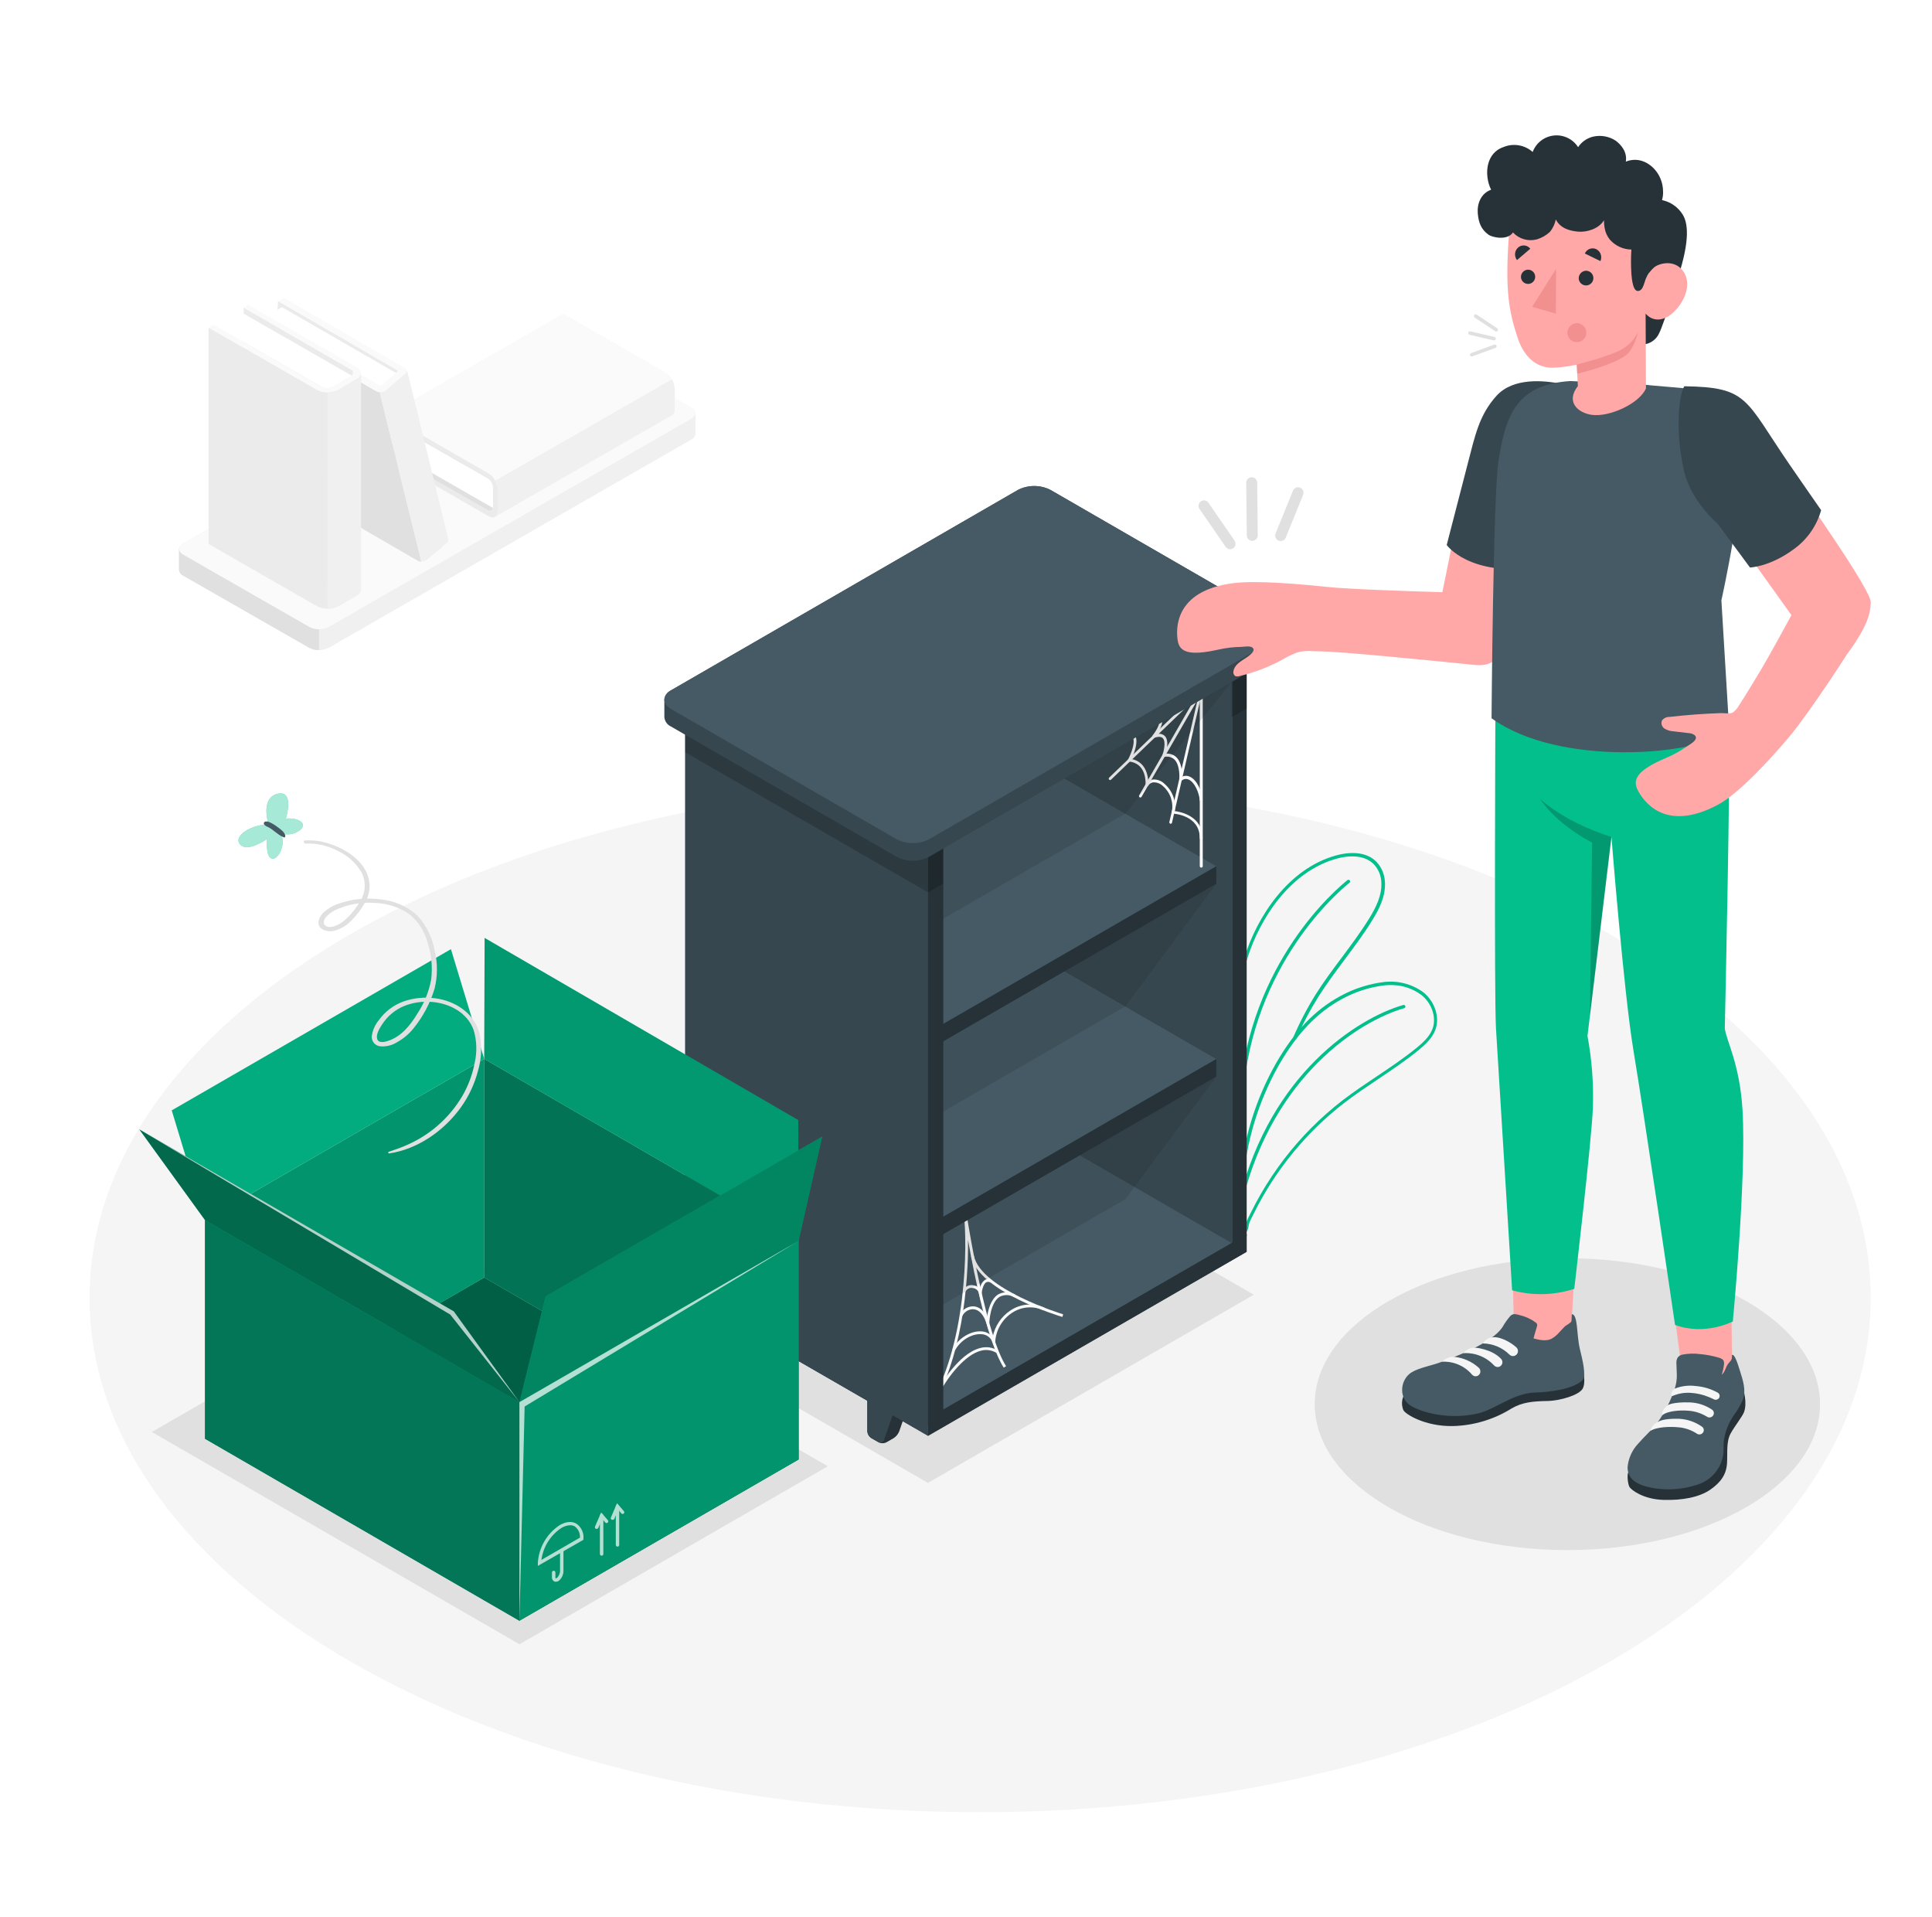 <svg width="245" height="243" viewBox="0 0 245 243" fill="none" xmlns="http://www.w3.org/2000/svg">
<g filter="url(#filter0_d_42_3497)">
<rect x="2.5" width="240" height="240" rx="12" fill="white"/>
<path d="M124.295 229.253C186.669 229.253 237.234 200.058 237.234 164.045C237.234 128.032 186.669 98.837 124.295 98.837C61.92 98.837 11.355 128.032 11.355 164.045C11.355 200.058 61.92 229.253 124.295 229.253Z" fill="#F5F5F5"/>
<path d="M198.761 196.023C216.456 196.023 230.801 187.74 230.801 177.524C230.801 167.307 216.456 159.024 198.761 159.024C181.066 159.024 166.721 167.307 166.721 177.524C166.721 187.74 181.066 196.023 198.761 196.023Z" fill="#E0E0E0"/>
<path d="M117.675 187.503L81.531 166.628L122.845 142.776L158.994 163.647L117.675 187.503Z" fill="#E0E0E0"/>
<path d="M19.256 181.047L65.874 207.961L104.974 185.391L58.357 158.478L19.256 181.047Z" fill="#E0E0E0"/>
<path d="M88.19 54.543V51.893C88.171 51.74 88.112 51.595 88.019 51.471C87.927 51.348 87.804 51.25 87.662 51.188L71.664 42.01C71.283 41.819 70.862 41.719 70.435 41.719C70.008 41.719 69.588 41.819 69.206 42.01L23.227 68.41C23.086 68.472 22.963 68.57 22.871 68.694C22.778 68.817 22.719 68.963 22.699 69.116V71.765C22.719 71.919 22.777 72.064 22.87 72.188C22.963 72.312 23.086 72.409 23.227 72.471L39.221 81.634C39.602 81.826 40.023 81.926 40.45 81.926C40.876 81.926 41.297 81.826 41.678 81.634L87.658 55.234C87.799 55.172 87.922 55.075 88.015 54.951C88.107 54.827 88.166 54.682 88.186 54.529L88.19 54.543Z" fill="#F0F0F0"/>
<path d="M23.226 69.807L39.22 78.985C39.6 79.178 40.022 79.28 40.449 79.28C40.876 79.28 41.297 79.178 41.678 78.985L87.657 52.585C88.334 52.196 88.334 51.567 87.657 51.173L71.663 42.01C71.282 41.819 70.861 41.719 70.434 41.719C70.008 41.719 69.587 41.819 69.206 42.01L23.226 68.41C22.55 68.789 22.55 69.418 23.226 69.807Z" fill="#FAFAFA"/>
<path d="M40.45 79.282V81.927C40.022 81.933 39.6 81.832 39.221 81.634L23.227 72.481C23.086 72.419 22.963 72.321 22.87 72.197C22.777 72.074 22.719 71.928 22.699 71.775V69.121C22.709 69.013 22.743 68.91 22.8 68.818C22.613 69.159 22.752 69.552 23.227 69.826L39.221 78.989C39.599 79.191 40.022 79.291 40.45 79.282Z" fill="#E0E0E0"/>
<path d="M49.041 56.895L62.591 64.618L84.974 51.773L71.428 44.045L49.041 56.895Z" fill="#E0E0E0"/>
<path d="M62.746 64.032L49.675 56.529C50.015 55.421 49.99 54.233 49.603 53.141L62.592 60.561C62.592 60.561 62.842 61.382 62.746 64.032Z" fill="white"/>
<path d="M61.925 59.519C62.289 59.755 62.593 60.073 62.812 60.449C63.03 60.824 63.157 61.246 63.182 61.679V64.204C63.182 65.001 62.616 65.323 61.925 64.929L49.06 57.518V56.894L61.771 64.142C62.188 64.382 62.525 64.185 62.525 63.71V61.367C62.51 61.107 62.434 60.854 62.303 60.629C62.172 60.404 61.99 60.212 61.771 60.071L49.06 52.799V52.089L61.925 59.519Z" fill="#EBEBEB"/>
<path d="M49.06 52.113L71.429 39.264L84.307 46.656C84.673 46.892 84.977 47.211 85.196 47.587C85.414 47.963 85.541 48.386 85.564 48.821V51.36C85.582 51.515 85.556 51.672 85.491 51.814C85.426 51.956 85.324 52.078 85.195 52.166L62.812 65.016C62.939 64.925 63.039 64.803 63.103 64.662C63.167 64.52 63.193 64.364 63.177 64.209V61.68C63.154 61.246 63.028 60.824 62.809 60.448C62.59 60.072 62.286 59.754 61.92 59.52L49.06 52.113Z" fill="#FAFAFA"/>
<path d="M62.812 60.437C63.041 60.807 63.168 61.231 63.182 61.665V64.195C63.198 64.35 63.172 64.506 63.108 64.647C63.044 64.789 62.944 64.911 62.817 65.001L85.2 52.152C85.328 52.063 85.431 51.942 85.496 51.8C85.561 51.658 85.586 51.501 85.569 51.345V48.821C85.555 48.386 85.428 47.962 85.2 47.592L62.812 60.437Z" fill="#F0F0F0"/>
<path d="M35.264 37.671L35.135 39.38L50.264 47.496L50.605 46.498L35.264 37.671Z" fill="#EBEBEB"/>
<path d="M50.404 46.896L35.75 38.438L33.201 39.907L48.144 48.648L50.404 46.896Z" fill="white"/>
<path d="M45.393 47.741L43.953 64.724C43.96 64.915 44.013 65.103 44.108 65.27C44.202 65.437 44.335 65.579 44.495 65.684L52.996 70.604C53.132 70.679 53.283 70.721 53.438 70.728L48.158 49.22C48.004 49.211 47.853 49.17 47.716 49.1L47.107 48.744L45.393 47.741Z" fill="#E0E0E0"/>
<path d="M48.791 49.08L50.308 47.779L51.417 46.819C51.532 46.636 51.667 46.502 51.595 46.339L56.807 67.689C56.88 67.838 56.899 68.169 56.692 68.294L54.067 70.54C53.868 70.646 53.642 70.689 53.419 70.665L48.139 49.157C48.359 49.194 48.586 49.168 48.791 49.08Z" fill="#F0F0F0"/>
<path d="M51.422 46.2C51.72 46.373 51.648 46.565 51.422 46.824L48.792 49.075C48.625 49.163 48.438 49.209 48.25 49.209C48.061 49.209 47.875 49.163 47.707 49.075L45.394 47.741C45.091 47.568 45.038 47.319 45.274 47.184C45.428 47.121 45.595 47.095 45.761 47.106C45.928 47.118 46.089 47.168 46.234 47.251L48.058 48.307C48.113 48.336 48.175 48.35 48.238 48.35C48.3 48.35 48.362 48.336 48.418 48.307L50.338 46.637C50.438 46.579 50.438 46.488 50.338 46.431L35.266 37.67L35.986 37.253L51.422 46.2Z" fill="#FAFAFA"/>
<path d="M30.896 38.491L45.311 46.814V74.242L30.896 65.914V38.491Z" fill="#EBEBEB"/>
<path d="M44.846 47.27L30.897 39.264C30.044 40.168 28.927 40.78 27.705 41.011L41.539 48.984C41.539 48.984 42.431 48.773 44.846 47.27Z" fill="white"/>
<path d="M40.199 48.96C40.615 49.168 41.074 49.277 41.538 49.277C42.003 49.277 42.462 49.168 42.878 48.96L45.22 47.587C45.959 47.16 45.959 46.474 45.22 46.047L31.478 38.155L30.897 38.491L44.419 46.301C44.518 46.33 44.606 46.391 44.668 46.474C44.73 46.557 44.764 46.658 44.764 46.762C44.764 46.865 44.73 46.967 44.668 47.05C44.606 47.133 44.518 47.193 44.419 47.222L42.234 48.48C41.985 48.605 41.71 48.671 41.431 48.671C41.151 48.671 40.876 48.605 40.627 48.48L27.11 40.666L26.447 41.045L40.199 48.96Z" fill="#FAFAFA"/>
<path d="M26.451 41.045V68.467L40.198 76.359C40.614 76.567 41.073 76.675 41.538 76.675C42.002 76.675 42.461 76.567 42.877 76.359L45.229 75.01C45.382 74.942 45.514 74.835 45.611 74.699C45.708 74.563 45.767 74.403 45.781 74.237V46.815C45.766 46.981 45.706 47.141 45.607 47.277C45.508 47.412 45.374 47.518 45.219 47.583L42.877 48.96C42.461 49.168 42.002 49.277 41.538 49.277C41.073 49.277 40.614 49.168 40.198 48.96L26.451 41.045Z" fill="#EBEBEB"/>
<path d="M41.539 49.253C42.005 49.262 42.466 49.153 42.878 48.936L45.221 47.583C45.373 47.516 45.505 47.41 45.602 47.275C45.7 47.139 45.758 46.98 45.773 46.815V74.237C45.758 74.403 45.7 74.563 45.602 74.699C45.505 74.835 45.373 74.942 45.221 75.01L42.868 76.359C42.456 76.575 41.995 76.684 41.529 76.675L41.539 49.253Z" fill="#F0F0F0"/>
<path d="M157.334 148.8C157.262 147.586 157.099 146.131 156.902 144.442C156.167 138.029 155.164 129.245 157.823 120.83C159.441 115.709 163.339 109.637 169.425 107.952C170.779 107.578 174.052 107.026 175.31 109.93C175.487 110.349 175.592 110.795 175.622 111.25C175.751 113.093 174.921 114.72 173.999 116.203C172.939 117.926 171.71 119.563 170.519 121.157C169.396 122.664 168.23 124.219 167.212 125.832C166.113 127.584 165.15 129.419 164.332 131.318L163.943 131.15C164.76 129.231 165.723 127.378 166.823 125.606C167.846 123.979 169.017 122.414 170.15 120.902C171.331 119.318 172.55 117.686 173.606 115.982C174.489 114.542 175.286 113.002 175.166 111.278C175.14 110.872 175.046 110.473 174.887 110.098C173.764 107.501 170.75 108.019 169.507 108.36C163.583 110.002 159.777 115.944 158.193 120.955C155.563 129.288 156.561 138.019 157.291 144.394C157.483 146.088 157.651 147.552 157.723 148.776L157.334 148.8Z" fill="#03BF8C"/>
<path d="M157.766 155.779C157.734 155.784 157.702 155.784 157.67 155.779C157.578 155.761 157.491 155.722 157.417 155.664C157.343 155.607 157.283 155.533 157.243 155.448C157.159 155.21 157.159 154.951 157.243 154.714C157.31 154.254 157.31 153.786 157.243 153.326C157.243 153.067 157.199 152.794 157.199 152.549V149.568C157.583 144.213 159.152 139.011 161.793 134.338C164.135 130.262 166.727 127.55 169.953 125.794C171.692 124.838 173.599 124.227 175.569 123.994C177.308 123.801 179.057 124.263 180.475 125.29C181.939 126.446 182.596 128.429 182.044 129.998C181.655 131.098 180.767 131.918 179.86 132.662C178.243 133.982 176.476 135.163 174.772 136.306C173.356 137.266 171.892 138.226 170.524 139.282C166.339 142.512 162.828 146.532 160.19 151.114C159.758 151.858 159.35 152.626 158.975 153.394L158.822 153.696C158.672 153.97 158.541 154.254 158.428 154.546C158.404 154.608 158.38 154.738 158.347 154.886C158.322 155.16 158.235 155.424 158.092 155.659C158.002 155.739 157.886 155.781 157.766 155.779ZM176.26 124.392C176.044 124.392 175.828 124.392 175.607 124.421C173.695 124.644 171.845 125.237 170.159 126.168C167.011 127.882 164.471 130.546 162.167 134.549C159.562 139.164 158.012 144.301 157.631 149.587V152.539C157.631 152.77 157.631 153.019 157.675 153.283C157.752 153.786 157.752 154.297 157.675 154.8C157.623 154.956 157.623 155.124 157.675 155.28C157.687 155.304 157.704 155.325 157.726 155.342C157.748 155.359 157.773 155.37 157.799 155.376C157.885 155.199 157.943 155.009 157.972 154.814C157.995 154.681 158.027 154.55 158.068 154.421C158.185 154.113 158.323 153.813 158.481 153.523L158.63 153.226C159.014 152.448 159.427 151.675 159.859 150.922C160.756 149.368 161.751 147.874 162.839 146.448C164.99 143.638 167.499 141.122 170.303 138.965C171.686 137.909 173.155 136.925 174.575 135.974C176.275 134.837 178.027 133.661 179.635 132.355C180.489 131.659 181.329 130.877 181.684 129.878C182.164 128.472 181.574 126.691 180.244 125.64C179.096 124.784 177.691 124.344 176.26 124.392Z" fill="#03BF8C"/>
<path d="M157.407 151.68H157.354C157.327 151.674 157.301 151.662 157.279 151.646C157.256 151.63 157.237 151.609 157.223 151.585C157.209 151.562 157.199 151.535 157.195 151.508C157.192 151.48 157.193 151.452 157.2 151.426C161.16 135.634 172.109 128.587 177.956 126.912C178.009 126.897 178.066 126.904 178.115 126.931C178.163 126.958 178.199 127.003 178.215 127.056C178.23 127.11 178.223 127.168 178.196 127.217C178.169 127.266 178.124 127.303 178.071 127.32C172.311 128.966 161.525 135.922 157.613 151.526C157.6 151.571 157.572 151.61 157.535 151.637C157.498 151.665 157.453 151.68 157.407 151.68Z" fill="#03BF8C"/>
<path d="M157.381 138.72C157.324 138.715 157.272 138.688 157.235 138.645C157.199 138.602 157.18 138.546 157.184 138.49C158.447 121.435 169.602 112.09 170.869 111.087C170.89 111.068 170.915 111.055 170.942 111.047C170.969 111.039 170.997 111.036 171.025 111.039C171.053 111.043 171.08 111.051 171.104 111.065C171.128 111.079 171.15 111.098 171.167 111.12C171.184 111.142 171.197 111.167 171.205 111.194C171.212 111.22 171.215 111.248 171.212 111.276C171.208 111.304 171.2 111.33 171.186 111.355C171.173 111.379 171.155 111.4 171.133 111.418C169.88 112.411 158.855 121.647 157.611 138.523C157.605 138.579 157.578 138.631 157.535 138.667C157.492 138.704 157.437 138.723 157.381 138.72Z" fill="#03BF8C"/>
<path d="M156.053 79.243L129.36 63.84C129.154 63.691 128.912 63.6 128.659 63.576C128.406 63.552 128.151 63.594 127.92 63.7L126 64.809C125.789 64.956 125.621 65.157 125.514 65.391C125.407 65.625 125.364 65.883 125.39 66.139V139.2C125.43 139.911 125.636 140.604 125.993 141.221C126.35 141.838 126.847 142.363 127.445 142.752L154.133 158.136C154.339 158.285 154.581 158.376 154.833 158.402C155.086 158.427 155.341 158.385 155.573 158.28L157.493 157.166C157.701 157.018 157.867 156.818 157.972 156.585C158.078 156.352 158.119 156.095 158.093 155.841V82.795C158.056 82.084 157.852 81.392 157.497 80.775C157.143 80.158 156.648 79.633 156.053 79.243Z" fill="#263238"/>
<path d="M131.141 140.452L129.221 141.561V147.638C129.23 147.816 129.282 147.989 129.371 148.143C129.46 148.298 129.585 148.429 129.734 148.526L130.632 149.044C130.791 149.125 130.967 149.167 131.146 149.167C131.324 149.167 131.5 149.125 131.659 149.044L132.557 148.526C132.876 148.32 133.122 148.019 133.262 147.667L134.995 142.675L131.141 140.452Z" fill="#263238"/>
<path d="M129.221 147.638C129.23 147.816 129.282 147.989 129.371 148.144C129.46 148.298 129.585 148.429 129.734 148.526L130.632 149.045C130.694 149.082 130.764 149.105 130.836 149.112C130.908 149.119 130.981 149.109 131.049 149.084C131.117 149.058 131.178 149.018 131.228 148.965C131.278 148.913 131.315 148.85 131.338 148.781L133.061 143.784L129.221 141.562V147.638Z" fill="#37474F"/>
<path d="M150.399 151.536L148.479 152.65V158.722C148.487 158.9 148.538 159.074 148.626 159.229C148.715 159.384 148.838 159.516 148.987 159.615L149.89 160.133C150.048 160.213 150.223 160.255 150.401 160.255C150.579 160.255 150.754 160.213 150.912 160.133L151.815 159.615C152.133 159.409 152.38 159.108 152.52 158.755L154.248 153.759L150.399 151.536Z" fill="#263238"/>
<path d="M148.479 158.721C148.487 158.9 148.538 159.073 148.626 159.229C148.715 159.384 148.838 159.516 148.987 159.614L149.89 160.133C149.952 160.17 150.021 160.193 150.094 160.2C150.166 160.207 150.239 160.197 150.306 160.172C150.374 160.146 150.436 160.106 150.486 160.053C150.536 160.001 150.573 159.938 150.595 159.869L152.328 154.872L148.488 152.649L148.479 158.721Z" fill="#37474F"/>
<path d="M127.568 65.006L154.256 80.366C154.854 80.756 155.351 81.281 155.708 81.899C156.065 82.517 156.271 83.21 156.31 83.923V156.983C156.361 157.24 156.33 157.506 156.222 157.744C156.114 157.982 155.934 158.181 155.708 158.312C155.481 158.442 155.219 158.499 154.959 158.473C154.699 158.448 154.453 158.341 154.256 158.169L127.568 142.78C126.971 142.391 126.475 141.866 126.118 141.249C125.762 140.632 125.557 139.94 125.518 139.228V66.187C125.467 65.93 125.497 65.665 125.605 65.427C125.713 65.189 125.893 64.99 126.119 64.86C126.346 64.73 126.607 64.674 126.867 64.7C127.127 64.726 127.372 64.833 127.568 65.006Z" fill="#37474F"/>
<path d="M88.814 164.87L117.682 181.536L158.098 158.203L156.173 157.089L127.306 140.424L88.814 162.648V164.87Z" fill="#455A64"/>
<path d="M117.682 181.536V179.314L158.098 155.981V158.203L117.682 181.536Z" fill="#263238"/>
<path d="M117.863 178.3L117.57 178.103C122.692 170.351 122.658 156.959 122.241 153.599C122.207 153.374 122.183 153.234 122.178 153.182L122.529 153.124C122.529 153.23 122.567 153.354 122.586 153.503C122.961 155.879 125.078 168.786 127.583 172.703L127.286 172.895C125.303 169.818 123.609 161.514 122.759 156.724C122.812 162.162 122.02 172.046 117.863 178.3Z" fill="#FAFAFA"/>
<path d="M134.721 166.464C134.284 166.335 124.079 163.243 123.139 158.741L123.489 158.669C124.382 162.965 134.716 166.095 134.822 166.128L134.721 166.464Z" fill="#FAFAFA"/>
<path d="M124.42 164.639L124.161 163.54C124.126 163.338 124.023 163.154 123.87 163.018C123.716 162.882 123.521 162.802 123.316 162.791C123.147 162.767 122.975 162.794 122.822 162.871C122.669 162.947 122.544 163.068 122.462 163.218L122.131 163.079C122.242 162.86 122.418 162.68 122.636 162.565C122.853 162.45 123.101 162.405 123.345 162.436C123.522 162.447 123.694 162.496 123.85 162.578C124.007 162.661 124.144 162.776 124.252 162.916C124.31 162.461 124.542 162.046 124.9 161.759C125.036 161.688 125.188 161.654 125.341 161.659C125.494 161.664 125.643 161.708 125.774 161.788L125.616 162.105C125.536 162.053 125.444 162.023 125.349 162.017C125.254 162.011 125.159 162.03 125.073 162.071C124.665 162.302 124.507 163.19 124.483 163.511L124.42 164.639Z" fill="#FAFAFA"/>
<path d="M125.424 168.302L125.107 167.304C124.747 166.176 124.147 165.528 123.437 165.484C123.14 165.479 122.848 165.56 122.596 165.717C122.345 165.875 122.145 166.103 122.021 166.372L121.699 166.219C121.851 165.882 122.1 165.597 122.413 165.402C122.727 165.206 123.091 165.108 123.461 165.12C123.888 165.144 124.622 165.374 125.17 166.488C125.29 165.609 125.65 164.198 126.576 163.608C126.909 163.425 127.282 163.332 127.662 163.336C128.041 163.34 128.412 163.442 128.741 163.632L128.592 163.953C128.317 163.791 128.005 163.701 127.686 163.694C127.366 163.686 127.05 163.761 126.768 163.91C125.534 164.678 125.453 167.217 125.453 167.246L125.424 168.302Z" fill="#FAFAFA"/>
<path d="M121.088 170.74L120.771 170.577C121.482 169.209 123.042 168.225 124.395 168.292C124.683 168.295 124.965 168.363 125.223 168.49C125.48 168.617 125.706 168.801 125.883 169.026C126.014 168.336 126.283 167.679 126.674 167.095C127.065 166.511 127.57 166.012 128.159 165.628C128.791 165.208 129.52 164.958 130.277 164.902C131.033 164.846 131.792 164.985 132.479 165.306L132.339 165.628C131.707 165.335 131.009 165.209 130.314 165.261C129.618 165.313 128.947 165.542 128.365 165.926C127.743 166.329 127.223 166.873 126.848 167.513C126.473 168.153 126.253 168.872 126.205 169.612V170.519L125.869 169.674C125.758 169.374 125.558 169.115 125.295 168.931C125.033 168.748 124.721 168.649 124.4 168.647C123.157 168.585 121.741 169.487 121.088 170.74Z" fill="#FAFAFA"/>
<path d="M119.14 176.04L118.828 175.867C119.26 175.08 121.559 171.124 124.281 170.409C124.665 170.299 125.068 170.272 125.464 170.329C125.859 170.386 126.238 170.526 126.575 170.74L126.393 171.043C126.096 170.855 125.762 170.732 125.414 170.681C125.066 170.631 124.711 170.654 124.372 170.75C122.375 171.278 120.311 173.928 119.14 176.04Z" fill="#FAFAFA"/>
<path d="M154.248 133.756V135.979L117.682 157.089L88.814 140.424V138.201L125.381 117.091L154.248 133.756Z" fill="#263238"/>
<path d="M154.248 133.756L117.682 154.867L88.814 138.201L125.381 117.091L154.248 133.756Z" fill="#455A64"/>
<path d="M154.248 109.315V111.533L117.682 132.648L88.814 115.977V113.76L125.381 92.644L154.248 109.315Z" fill="#263238"/>
<path d="M154.248 109.315L117.682 130.425L88.814 113.76L125.381 92.644L154.248 109.315Z" fill="#455A64"/>
<path d="M117.557 101.438L90.869 86.054C90.663 85.906 90.421 85.814 90.169 85.788C89.916 85.763 89.661 85.805 89.429 85.91C89.084 86.107 87.855 86.822 87.509 87.019C87.299 87.167 87.132 87.368 87.026 87.602C86.919 87.835 86.877 88.093 86.904 88.349V161.39C86.944 162.102 87.15 162.795 87.507 163.412C87.864 164.029 88.361 164.553 88.959 164.942L115.647 180.331C115.853 180.48 116.095 180.572 116.347 180.597C116.6 180.623 116.855 180.58 117.087 180.475C117.432 180.274 118.671 179.563 119.007 179.357C119.218 179.211 119.386 179.011 119.494 178.778C119.602 178.545 119.646 178.288 119.621 178.032V104.995C119.582 104.282 119.374 103.588 119.015 102.969C118.657 102.351 118.157 101.827 117.557 101.438Z" fill="#263238"/>
<path opacity="0.2" d="M117.681 112.651L119.61 111.537V104.865L117.676 105.979L117.681 112.651Z" fill="black"/>
<path opacity="0.2" d="M156.177 90.427L158.106 89.319V82.647L156.172 83.76L156.177 90.427Z" fill="black"/>
<path d="M92.664 162.648L90.744 163.757V169.834C90.754 170.012 90.805 170.185 90.895 170.339C90.984 170.494 91.108 170.625 91.258 170.722L92.155 171.24C92.315 171.321 92.49 171.363 92.669 171.363C92.847 171.363 93.023 171.321 93.183 171.24L94.08 170.722C94.398 170.517 94.644 170.218 94.786 169.868L96.519 164.871L92.664 162.648Z" fill="#263238"/>
<path d="M90.738 169.834C90.748 170.012 90.8 170.185 90.889 170.339C90.978 170.493 91.102 170.624 91.252 170.722L92.15 171.24C92.212 171.278 92.281 171.301 92.353 171.307C92.426 171.314 92.498 171.304 92.566 171.279C92.634 171.254 92.695 171.213 92.745 171.161C92.795 171.108 92.833 171.045 92.855 170.976L94.588 165.979L90.748 163.757L90.738 169.834Z" fill="#37474F"/>
<path d="M111.906 173.76L109.986 174.869V180.945C109.995 181.123 110.046 181.296 110.134 181.45C110.223 181.605 110.346 181.736 110.495 181.833L111.398 182.352C111.556 182.432 111.731 182.474 111.909 182.474C112.086 182.474 112.262 182.432 112.42 182.352L113.322 181.833C113.639 181.627 113.885 181.329 114.028 180.979L115.756 175.982L111.906 173.76Z" fill="#263238"/>
<path d="M109.986 180.922C109.995 181.099 110.046 181.272 110.134 181.427C110.223 181.581 110.346 181.712 110.495 181.81L111.398 182.328C111.46 182.365 111.529 182.388 111.601 182.395C111.674 182.402 111.746 182.392 111.814 182.367C111.882 182.341 111.943 182.301 111.993 182.249C112.043 182.196 112.081 182.133 112.103 182.064L113.831 177.067L109.991 174.845L109.986 180.922Z" fill="#37474F"/>
<path d="M88.939 87.168L115.632 102.552C116.229 102.942 116.726 103.468 117.082 104.086C117.438 104.704 117.643 105.397 117.682 106.109V181.536C117.682 181.536 116.198 180.658 115.632 180.331L88.944 164.943C88.347 164.554 87.849 164.029 87.492 163.412C87.135 162.795 86.929 162.102 86.89 161.391V88.349C86.838 88.093 86.869 87.827 86.976 87.589C87.084 87.351 87.264 87.153 87.49 87.022C87.717 86.892 87.978 86.836 88.238 86.862C88.498 86.888 88.743 86.995 88.939 87.168Z" fill="#37474F"/>
<path opacity="0.2" d="M115.632 102.552L88.939 87.168C88.743 86.995 88.498 86.888 88.238 86.862C87.978 86.836 87.717 86.892 87.49 87.022C87.264 87.153 87.084 87.351 86.976 87.589C86.869 87.827 86.838 88.093 86.89 88.349V94.872L117.682 112.632V106.109C117.643 105.397 117.438 104.704 117.082 104.086C116.726 103.468 116.229 102.942 115.632 102.552Z" fill="black"/>
<path d="M152.322 109.493C152.275 109.491 152.23 109.472 152.197 109.439C152.164 109.406 152.145 109.362 152.144 109.315V87.398L131.24 99.466C131.22 99.478 131.198 99.487 131.175 99.49C131.152 99.494 131.129 99.493 131.106 99.487C131.084 99.481 131.063 99.471 131.044 99.456C131.026 99.442 131.011 99.424 131 99.403C130.988 99.383 130.98 99.361 130.977 99.337C130.973 99.314 130.974 99.29 130.98 99.268C130.986 99.245 130.996 99.224 131.01 99.205C131.024 99.186 131.042 99.17 131.062 99.158L152.259 86.938C152.286 86.921 152.317 86.912 152.348 86.912C152.379 86.912 152.41 86.921 152.437 86.938C152.463 86.953 152.485 86.976 152.5 87.003C152.516 87.03 152.523 87.06 152.523 87.091V109.315C152.523 109.341 152.518 109.366 152.508 109.389C152.497 109.412 152.482 109.433 152.463 109.45C152.444 109.467 152.421 109.479 152.397 109.487C152.373 109.494 152.347 109.496 152.322 109.493Z" fill="#FAFAFA"/>
<path d="M148.473 103.934H148.421C148.375 103.924 148.335 103.896 148.31 103.856C148.285 103.817 148.276 103.769 148.286 103.723L151.867 88.214L144.763 100.517C144.752 100.537 144.737 100.555 144.719 100.57C144.701 100.584 144.68 100.595 144.657 100.601C144.635 100.608 144.611 100.609 144.588 100.606C144.565 100.603 144.543 100.596 144.523 100.584C144.502 100.572 144.484 100.557 144.47 100.538C144.455 100.52 144.444 100.498 144.438 100.475C144.432 100.453 144.43 100.429 144.433 100.405C144.436 100.382 144.444 100.359 144.456 100.339L152.136 87.005C152.158 86.968 152.192 86.94 152.232 86.926C152.273 86.912 152.317 86.913 152.357 86.928C152.396 86.944 152.428 86.974 152.448 87.011C152.467 87.049 152.472 87.093 152.462 87.134L148.622 103.805C148.614 103.839 148.595 103.87 148.568 103.893C148.542 103.916 148.509 103.93 148.473 103.934Z" fill="#FAFAFA"/>
<path d="M140.778 98.4C140.754 98.4 140.73 98.395 140.708 98.385C140.685 98.375 140.665 98.361 140.649 98.343C140.616 98.309 140.598 98.264 140.598 98.218C140.598 98.171 140.616 98.126 140.649 98.093L152.198 86.981C152.231 86.948 152.276 86.93 152.323 86.93C152.369 86.93 152.414 86.948 152.447 86.981C152.48 87.015 152.499 87.061 152.499 87.108C152.499 87.156 152.48 87.201 152.447 87.235L140.898 98.343C140.883 98.36 140.865 98.374 140.844 98.383C140.824 98.393 140.801 98.399 140.778 98.4Z" fill="#FAFAFA"/>
<path d="M152.323 105.945C152.276 105.944 152.232 105.925 152.199 105.891C152.166 105.858 152.147 105.814 152.145 105.767C152.145 102.858 148.901 102.662 148.761 102.657C148.735 102.655 148.71 102.648 148.687 102.635C148.663 102.623 148.643 102.606 148.627 102.585C148.612 102.564 148.602 102.541 148.597 102.516C148.592 102.491 148.592 102.465 148.598 102.441C148.717 101.847 148.676 101.232 148.482 100.658C148.287 100.084 147.945 99.572 147.489 99.172C147.323 99.006 147.123 98.877 146.903 98.794C146.683 98.712 146.447 98.677 146.213 98.692C146.087 98.713 145.968 98.761 145.863 98.832C145.758 98.903 145.669 98.996 145.603 99.105C145.583 99.14 145.552 99.167 145.514 99.182C145.477 99.197 145.435 99.198 145.397 99.186C145.358 99.175 145.325 99.15 145.302 99.117C145.28 99.084 145.269 99.044 145.272 99.004C145.272 98.894 145.469 96.306 143.193 96.052C143.164 96.049 143.136 96.038 143.112 96.021C143.088 96.004 143.068 95.982 143.054 95.956C143.041 95.931 143.034 95.903 143.034 95.874C143.034 95.846 143.041 95.818 143.054 95.793C143.054 95.793 144.062 93.906 143.673 92.98C143.629 92.871 143.559 92.775 143.469 92.698C143.38 92.621 143.274 92.567 143.16 92.538C143.137 92.532 143.116 92.522 143.097 92.507C143.079 92.493 143.063 92.475 143.052 92.454C143.041 92.433 143.034 92.41 143.032 92.387C143.03 92.364 143.033 92.34 143.04 92.318C143.054 92.273 143.085 92.236 143.126 92.213C143.167 92.191 143.215 92.186 143.261 92.198C143.426 92.24 143.579 92.321 143.707 92.433C143.836 92.546 143.936 92.687 144 92.846C144.369 93.724 143.745 95.178 143.477 95.726C145.243 96.066 145.569 97.732 145.617 98.558C145.775 98.445 145.955 98.369 146.145 98.332C146.434 98.304 146.725 98.342 146.997 98.442C147.269 98.543 147.514 98.704 147.715 98.913C148.192 99.333 148.557 99.866 148.777 100.462C148.998 101.059 149.066 101.701 148.977 102.33C149.755 102.431 152.501 102.974 152.496 105.777C152.493 105.821 152.474 105.863 152.442 105.895C152.41 105.926 152.368 105.944 152.323 105.945Z" fill="#FAFAFA"/>
<path d="M152.323 101.155C152.278 101.155 152.235 101.138 152.202 101.108C152.169 101.077 152.149 101.036 152.145 100.991C152.068 99.974 151.478 98.659 150.734 98.332C150.587 98.266 150.423 98.245 150.264 98.27C150.104 98.296 149.956 98.368 149.836 98.476C149.807 98.495 149.773 98.505 149.738 98.505C149.703 98.505 149.669 98.495 149.64 98.476C149.609 98.459 149.584 98.434 149.568 98.403C149.552 98.373 149.545 98.338 149.548 98.303C149.548 98.303 149.707 96.503 148.896 95.759C148.72 95.612 148.511 95.51 148.287 95.46C148.064 95.409 147.831 95.413 147.609 95.471C147.579 95.478 147.547 95.476 147.517 95.466C147.488 95.456 147.461 95.438 147.441 95.414C147.421 95.39 147.407 95.361 147.401 95.329C147.395 95.298 147.397 95.266 147.408 95.236C147.571 94.79 147.888 93.537 147.46 93.091C147.259 92.884 146.889 92.865 146.356 93.038C146.32 93.05 146.281 93.05 146.244 93.038C146.208 93.025 146.177 93.002 146.155 92.971C146.133 92.94 146.121 92.903 146.121 92.865C146.121 92.827 146.133 92.79 146.155 92.759C146.452 92.385 147.187 91.291 147.004 90.767C146.974 90.695 146.926 90.632 146.863 90.585C146.801 90.538 146.727 90.508 146.649 90.499C146.626 90.493 146.605 90.483 146.586 90.469C146.567 90.455 146.551 90.438 146.539 90.418C146.527 90.397 146.519 90.375 146.516 90.352C146.513 90.329 146.514 90.305 146.52 90.283C146.524 90.26 146.533 90.238 146.546 90.219C146.56 90.2 146.577 90.183 146.597 90.171C146.617 90.159 146.639 90.151 146.662 90.148C146.685 90.145 146.708 90.147 146.731 90.153C146.866 90.173 146.993 90.227 147.1 90.311C147.207 90.396 147.29 90.507 147.34 90.633C147.537 91.204 147.057 92.073 146.721 92.553C146.894 92.512 147.075 92.513 147.247 92.558C147.419 92.602 147.578 92.688 147.71 92.807C148.238 93.355 147.984 94.511 147.825 95.054C148.059 95.026 148.297 95.048 148.522 95.118C148.747 95.188 148.954 95.305 149.131 95.462C149.846 96.115 149.923 97.382 149.913 97.963C150.063 97.892 150.227 97.855 150.393 97.855C150.559 97.855 150.723 97.892 150.873 97.963C151.78 98.361 152.409 99.777 152.5 100.924C152.502 100.947 152.5 100.971 152.492 100.993C152.485 101.015 152.474 101.035 152.458 101.052C152.443 101.07 152.425 101.084 152.404 101.094C152.383 101.104 152.36 101.11 152.337 101.111L152.323 101.155Z" fill="#FAFAFA"/>
<path d="M162.661 79.315C162.638 79.06 162.548 78.816 162.399 78.608C162.251 78.399 162.049 78.234 161.816 78.129L133.203 61.608C132.567 61.286 131.864 61.118 131.151 61.118C130.438 61.118 129.735 61.286 129.099 61.608L85.093 87.019C84.859 87.124 84.658 87.289 84.51 87.497C84.361 87.705 84.271 87.95 84.248 88.204V90.427C84.271 90.682 84.361 90.926 84.51 91.134C84.658 91.343 84.859 91.508 85.093 91.612L113.706 108.129C114.341 108.453 115.044 108.622 115.758 108.622C116.471 108.622 117.174 108.453 117.81 108.129L161.816 82.723C162.049 82.618 162.251 82.453 162.399 82.245C162.548 82.036 162.638 81.792 162.661 81.537V79.315Z" fill="#37474F"/>
<path d="M113.707 105.907L85.094 89.39C83.961 88.733 83.961 87.672 85.094 87.019L129.1 61.608C129.736 61.286 130.439 61.118 131.152 61.118C131.865 61.118 132.568 61.286 133.204 61.608L161.817 78.129C162.955 78.787 162.955 79.843 161.817 80.501L117.811 105.907C117.175 106.231 116.472 106.4 115.759 106.4C115.045 106.4 114.342 106.231 113.707 105.907Z" fill="#455A64"/>
<path opacity="0.1" d="M156.172 85.978L142.703 102.648L119.61 115.982L119.605 107.093L156.172 85.978Z" fill="black"/>
<path opacity="0.1" d="M154.246 111.533L142.702 127.09L119.609 140.429V131.535L154.246 111.533Z" fill="black"/>
<path opacity="0.1" d="M154.246 135.979L142.702 151.536L119.609 164.875V155.981L154.246 135.979Z" fill="black"/>
<path d="M101.274 184.531L65.869 204.974L26 181.9L61.405 161.462L101.274 184.531Z" fill="#03BF8C"/>
<path opacity="0.5" d="M101.274 184.531L65.869 204.974L26 181.9L61.405 161.462L101.274 184.531Z" fill="black"/>
<path d="M61.405 133.752V161.462L26 181.901V154.195L61.405 133.752Z" fill="#03BF8C"/>
<path opacity="0.23" d="M61.405 133.752V161.462L26 181.901V154.195L61.405 133.752Z" fill="black"/>
<path d="M65.869 177.264V204.975L26 181.901V154.195L65.869 177.264Z" fill="#03BF8C"/>
<path opacity="0.38" d="M65.869 177.264V204.975L26 181.901V154.195L65.869 177.264Z" fill="black"/>
<path d="M101.275 156.821V184.531L61.406 161.462V133.752L101.275 156.821Z" fill="#03BF8C"/>
<path opacity="0.4" d="M101.275 156.821V184.531L61.406 161.462V133.752L101.275 156.821Z" fill="black"/>
<path d="M101.274 184.531V156.82L65.869 177.264V204.974L101.274 184.531Z" fill="#03BF8C"/>
<path opacity="0.23" d="M101.274 184.531V156.82L65.869 177.264V204.974L101.274 184.531Z" fill="black"/>
<path d="M61.406 133.752L61.454 118.411L101.227 141.509L101.275 156.821L61.406 133.752Z" fill="#03BF8C"/>
<path opacity="0.2" d="M61.406 133.752L61.454 118.411L101.227 141.509L101.275 156.821L61.406 133.752Z" fill="black"/>
<path d="M65.869 177.264L69.191 163.843L104.274 143.587L101.274 156.821L65.869 177.264Z" fill="#03BF8C"/>
<path opacity="0.3" d="M65.869 177.264L69.191 163.843L104.274 143.587L101.274 156.821L65.869 177.264Z" fill="black"/>
<path d="M26.001 154.195L21.777 140.275L57.182 119.837L61.406 133.752L26.001 154.195Z" fill="#03BF8C"/>
<path opacity="0.1" d="M26.001 154.195L21.777 140.275L57.182 119.837L61.406 133.752L26.001 154.195Z" fill="black"/>
<path d="M26.001 154.195L17.668 142.689L57.542 165.758L65.87 177.264L26.001 154.195Z" fill="#03BF8C"/>
<path opacity="0.45" d="M26.001 154.195L17.668 142.689L57.542 165.758L65.87 177.264L26.001 154.195Z" fill="black"/>
<g opacity="0.7">
<path d="M76.295 196.732C76.237 196.732 76.182 196.71 76.141 196.669C76.099 196.629 76.076 196.574 76.074 196.516V191.639C76.075 191.581 76.099 191.526 76.14 191.485C76.181 191.444 76.237 191.42 76.295 191.419C76.353 191.42 76.408 191.444 76.448 191.485C76.488 191.526 76.511 191.582 76.511 191.639V196.516C76.511 196.574 76.488 196.629 76.448 196.669C76.407 196.71 76.352 196.732 76.295 196.732Z" fill="white"/>
<path d="M75.657 193.329C75.628 193.334 75.599 193.334 75.57 193.329C75.518 193.305 75.477 193.262 75.456 193.208C75.434 193.155 75.434 193.095 75.455 193.041L76.233 191.251L77.097 192.249C77.128 192.294 77.141 192.348 77.134 192.402C77.128 192.456 77.101 192.506 77.06 192.541C77.019 192.577 76.966 192.596 76.912 192.596C76.858 192.595 76.806 192.574 76.766 192.537L76.358 192.057L75.878 193.209C75.857 193.249 75.825 193.281 75.786 193.303C75.746 193.324 75.701 193.333 75.657 193.329Z" fill="white"/>
<path d="M78.306 195.586C78.248 195.585 78.193 195.561 78.153 195.52C78.112 195.478 78.09 195.423 78.09 195.365V190.493C78.09 190.436 78.113 190.381 78.153 190.34C78.194 190.3 78.249 190.277 78.306 190.277C78.363 190.277 78.418 190.3 78.459 190.34C78.499 190.381 78.522 190.436 78.522 190.493V195.36C78.522 195.389 78.517 195.418 78.507 195.445C78.496 195.472 78.481 195.497 78.461 195.518C78.441 195.539 78.416 195.556 78.39 195.567C78.363 195.579 78.335 195.585 78.306 195.586Z" fill="white"/>
<path d="M77.668 192.182C77.639 192.187 77.61 192.187 77.581 192.182C77.555 192.171 77.531 192.154 77.511 192.133C77.491 192.113 77.476 192.088 77.466 192.061C77.455 192.035 77.45 192.006 77.451 191.977C77.452 191.949 77.459 191.92 77.471 191.894L78.244 190.08L79.108 191.073C79.147 191.115 79.17 191.17 79.17 191.227C79.17 191.284 79.147 191.339 79.108 191.381C79.088 191.401 79.064 191.417 79.037 191.428C79.011 191.439 78.983 191.445 78.954 191.445C78.925 191.445 78.897 191.439 78.871 191.428C78.844 191.417 78.82 191.401 78.8 191.381L78.392 190.901L77.912 192.053C77.892 192.099 77.857 192.137 77.813 192.161C77.768 192.184 77.717 192.192 77.668 192.182Z" fill="white"/>
</g>
<g opacity="0.7">
<path d="M70.493 200.04C70.411 200.042 70.33 200.022 70.257 199.983C70.171 199.927 70.1 199.849 70.054 199.757C70.007 199.665 69.987 199.562 69.993 199.46V198.86C69.995 198.802 70.019 198.747 70.06 198.707C70.101 198.666 70.156 198.644 70.214 198.644C70.272 198.644 70.326 198.666 70.367 198.707C70.407 198.747 70.43 198.802 70.43 198.86V199.46C70.43 199.546 70.43 199.594 70.474 199.604C70.517 199.613 70.541 199.604 70.613 199.565C70.748 199.44 70.854 199.288 70.925 199.118C70.995 198.948 71.028 198.765 71.021 198.581V196.085C71.021 196.028 71.043 195.973 71.084 195.932C71.124 195.892 71.179 195.869 71.237 195.869C71.294 195.869 71.349 195.892 71.389 195.932C71.43 195.973 71.453 196.028 71.453 196.085V198.581C71.463 198.84 71.413 199.098 71.305 199.334C71.198 199.57 71.036 199.778 70.834 199.94C70.731 200.003 70.613 200.038 70.493 200.04Z" fill="white"/>
<path d="M68.203 198.029V197.655C68.26 196.693 68.541 195.759 69.024 194.925C69.506 194.092 70.177 193.383 70.982 192.855C71.769 192.404 72.518 192.336 73.094 192.672C73.401 192.883 73.647 193.172 73.804 193.51C73.961 193.848 74.024 194.222 73.987 194.592V194.717L68.203 198.029ZM72.288 192.874C71.904 192.892 71.53 193.007 71.203 193.21C70.513 193.664 69.929 194.261 69.49 194.961C69.051 195.661 68.767 196.447 68.659 197.266L73.541 194.444C73.562 194.166 73.51 193.887 73.392 193.635C73.273 193.382 73.091 193.165 72.864 193.004C72.687 192.911 72.488 192.866 72.288 192.874Z" fill="white"/>
</g>
<path opacity="0.7" d="M17.668 142.689L57.542 165.758L65.87 177.264L57.1 166.166L17.668 142.689Z" fill="white"/>
<path opacity="0.7" d="M101.274 156.82L65.869 177.264V204.974L66.531 177.82L101.274 156.82Z" fill="white"/>
<path d="M49.319 145.738C52.972 145.21 56.308 142.858 58.439 139.901C59.433 138.519 60.165 136.967 60.599 135.322C61.06 133.783 61.136 132.154 60.82 130.579C60.163 127.944 57.724 126.384 55.147 126.058C53.839 125.886 52.509 126.015 51.258 126.437C49.962 126.882 48.838 127.721 48.042 128.837C47.544 129.431 47.23 130.159 47.14 130.93C47.132 131.232 47.239 131.525 47.438 131.752C47.638 131.979 47.915 132.122 48.215 132.154C48.988 132.219 49.761 132.023 50.409 131.597C51.199 131.154 51.896 130.56 52.459 129.85C53.666 128.36 54.569 126.647 55.118 124.81C55.502 123.233 55.502 121.587 55.118 120.01C54.825 118.36 54.071 116.827 52.943 115.589C51.65 114.413 50.009 113.69 48.268 113.53C46.536 113.292 44.772 113.456 43.113 114.01C42.384 114.231 41.709 114.6 41.13 115.094C40.718 115.478 40.247 116.112 40.415 116.736C40.583 117.36 41.495 117.638 42.114 117.557C43.031 117.385 43.87 116.93 44.514 116.256C45.232 115.549 45.842 114.741 46.324 113.856C46.682 113.22 46.869 112.503 46.867 111.773C46.804 108.73 43.439 106.762 40.804 106.205C40.093 106.056 39.364 106.008 38.639 106.061C38.395 106.061 38.543 106.464 38.74 106.45C40.158 106.385 41.567 106.704 42.82 107.371C44.056 107.939 45.094 108.864 45.801 110.026C46.116 110.599 46.272 111.246 46.251 111.899C46.231 112.553 46.036 113.189 45.686 113.741C45.216 114.559 44.63 115.306 43.948 115.958C43.377 116.477 42.508 117.077 41.706 117.019C41.574 117.019 41.445 116.981 41.333 116.911C41.221 116.841 41.13 116.74 41.073 116.621C41.049 116.463 41.062 116.302 41.111 116.15C41.16 115.999 41.244 115.861 41.356 115.747C41.78 115.291 42.304 114.939 42.887 114.72C44.327 114.121 45.887 113.865 47.443 113.971C49.046 114 50.605 114.501 51.926 115.411C53.076 116.366 53.893 117.662 54.258 119.112C54.722 120.585 54.866 122.139 54.681 123.672C54.396 125.214 53.803 126.684 52.938 127.992C52.05 129.461 50.937 130.872 49.267 131.448C48.854 131.597 47.99 131.813 47.827 131.213C47.663 130.613 48.134 129.874 48.436 129.408C49.105 128.356 50.08 127.533 51.23 127.051C52.339 126.606 53.537 126.426 54.729 126.523C56.99 126.691 59.284 127.872 60.071 130.118C60.466 131.461 60.509 132.883 60.196 134.246C59.914 135.742 59.376 137.177 58.607 138.49C56.953 141.279 54.448 143.465 51.46 144.725C50.75 145.032 50.02 145.291 49.276 145.531C49.199 145.56 49.233 145.752 49.319 145.738Z" fill="#E0E0E0"/>
<path d="M34.06 104.064C32.141 103.925 29.496 105.437 30.436 106.541C31.377 107.645 33.873 105.86 33.873 105.86C33.873 105.86 33.638 108.092 34.454 108.346C35.27 108.6 36.374 106.469 35.558 105.106C35.952 105.261 36.378 105.314 36.797 105.261C37.217 105.207 37.616 105.048 37.958 104.799C39.12 103.944 37.891 103.138 36.254 103.282C36.254 103.282 37.425 99.442 35.059 100.176C33.873 100.536 33.456 101.924 34.06 104.064Z" fill="#03BF8C"/>
<path opacity="0.65" d="M34.06 104.064C32.141 103.925 29.496 105.437 30.436 106.541C31.377 107.645 33.873 105.86 33.873 105.86C33.873 105.86 33.638 108.092 34.454 108.346C35.27 108.6 36.374 106.469 35.558 105.106C35.952 105.261 36.378 105.314 36.797 105.261C37.217 105.207 37.616 105.048 37.958 104.799C39.12 103.944 37.891 103.138 36.254 103.282C36.254 103.282 37.425 99.442 35.059 100.176C33.873 100.536 33.456 101.924 34.06 104.064Z" fill="white"/>
<path d="M35.846 104.88C35.74 104.776 35.628 104.678 35.51 104.587C35.342 104.458 35.165 104.333 34.997 104.208C34.833 104.089 34.662 103.982 34.483 103.886C34.38 103.829 34.275 103.778 34.166 103.733C34.017 103.662 33.85 103.636 33.686 103.656C33.643 103.657 33.602 103.67 33.565 103.693C33.529 103.716 33.499 103.748 33.48 103.786C33.46 103.825 33.451 103.867 33.454 103.91C33.456 103.953 33.47 103.995 33.494 104.03C33.626 104.173 33.791 104.282 33.974 104.347L34.234 104.486C34.411 104.592 34.57 104.712 34.714 104.832C34.858 104.952 35.05 105.067 35.194 105.187C35.441 105.388 35.718 105.55 36.014 105.667C36.028 105.674 36.042 105.678 36.058 105.678C36.073 105.678 36.087 105.674 36.101 105.667C36.346 105.475 35.986 105.019 35.846 104.88Z" fill="#455A64"/>
<path d="M188.874 51.26C186.776 54.082 183.968 69.6 182.907 74.578C177.805 74.429 170.979 74.189 168.397 73.92C165.517 73.618 159.368 73.028 156.349 73.44C148.856 74.4 149.149 79.325 149.331 80.612C149.528 82.08 150.579 82.752 154.611 81.835C155.514 81.637 156.433 81.529 157.357 81.514C157.746 81.514 158.567 81.317 158.874 81.648C159.354 82.128 157.967 82.935 157.621 83.156C157.088 83.501 156.531 83.938 156.421 84.562C156.389 84.676 156.391 84.797 156.426 84.91C156.461 85.023 156.527 85.124 156.618 85.2C156.813 85.28 157.032 85.28 157.227 85.2C159.068 84.763 160.843 84.087 162.507 83.189C163.135 82.811 163.795 82.489 164.48 82.229C165.522 81.893 166.597 82.09 167.643 82.09C169.895 82.09 181.794 83.271 187.083 83.808C190.746 84.178 191.135 80.564 192.397 76.901C193.947 72.36 197.619 48.48 197.619 48.48C193.914 47.943 191.37 47.909 188.874 51.26Z" fill="#FFA8A7"/>
<path d="M197.677 48.106C195.905 47.779 191.917 47.285 189.747 49.709C187.577 52.133 187.064 54.677 186.109 58.349C185.153 62.021 183.459 68.597 183.459 68.597C183.459 68.597 186.257 72.614 195.017 71.477L197.677 48.106Z" fill="#37474F"/>
<path d="M219.676 175.028L213.517 175.033L211.746 161.665L219.517 161.357L219.676 175.028Z" fill="#FFA8A7"/>
<path d="M199.227 168.351C198.18 170.17 194.815 170.021 192.027 169.378L191.705 156.236L199.937 155.909L199.227 168.351Z" fill="#FFA8A7"/>
<path d="M219.258 90.557C219.479 96.245 218.725 129.878 218.725 129.878C218.932 131.51 220.621 134.357 220.972 140.246C221.485 148.8 219.743 167.04 219.743 167.04C219.743 167.04 216.215 168.883 212.413 167.472C212.413 167.472 208.544 141.072 207.133 132.634C205.914 125.29 204.349 105.59 204.349 105.59L201.311 130.838C201.868 133.827 202.098 136.867 201.997 139.906C201.872 143.832 199.636 162.898 199.636 162.898C197.084 163.732 194.343 163.798 191.754 163.085C191.754 163.085 189.92 133.498 189.709 129.912C189.469 125.822 189.632 89.722 189.632 89.722L219.258 90.557Z" fill="#03BF8C"/>
<path opacity="0.2" d="M204.359 105.6C204.359 105.6 198.978 104.073 195.311 100.8C195.311 100.8 197.029 103.733 201.896 106.334L201.618 128.371L204.359 105.6Z" fill="black"/>
<path d="M206.498 186.177C206.302 186.379 206.417 187.709 206.657 188.054C206.897 188.4 208.366 189.571 210.914 189.657C213.348 189.734 215.498 189.321 216.886 188.361C218.273 187.401 218.926 186.379 219.007 185.001C219.089 183.624 218.882 182.285 219.487 181.195C220.058 180.192 220.985 179.045 221.172 178.502C221.59 177.326 221.081 175.689 221.081 175.689L206.498 186.177Z" fill="#263238"/>
<path d="M212.642 173.856C212.646 174.381 212.571 174.903 212.422 175.406C211.901 177.043 211.118 178.585 210.103 179.971C209.402 180.869 208.519 181.622 207.775 182.491C206.979 183.315 206.491 184.388 206.393 185.53C206.364 187.45 208.457 188.002 210.055 188.222C211.788 188.451 213.55 188.287 215.21 187.742C216.085 187.479 216.865 186.968 217.456 186.271C218.047 185.575 218.424 184.722 218.542 183.816C218.609 183.283 218.542 182.746 218.599 182.213C218.762 180.989 219.225 179.825 219.948 178.824C220.366 178.245 220.723 177.624 221.014 176.971C221.46 175.771 221.014 174.461 220.649 173.304C220.337 172.301 219.982 171.163 219.631 171.274C219.631 171.806 219.631 171.854 219.29 172.234C218.81 172.714 218.834 173.381 218.33 173.798C218.476 173.355 218.576 172.899 218.628 172.435C218.652 172.246 218.606 172.055 218.498 171.898C218.325 171.757 218.121 171.658 217.903 171.61C217.144 171.385 216.364 171.239 215.575 171.173C214.824 171.074 214.062 171.098 213.319 171.245C213.1 171.296 212.903 171.419 212.762 171.595C212.639 171.792 212.577 172.021 212.585 172.253C212.585 172.565 212.638 173.347 212.642 173.856Z" fill="#455A64"/>
<path d="M210.819 178.911C211.51 178.354 213.094 178.282 213.967 178.344C214.852 178.384 215.713 178.649 216.468 179.112C216.579 179.187 216.714 179.219 216.846 179.203C216.979 179.187 217.102 179.124 217.193 179.026C217.246 178.97 217.286 178.903 217.311 178.83C217.336 178.757 217.344 178.679 217.336 178.603C217.328 178.526 217.303 178.452 217.263 178.386C217.224 178.32 217.17 178.263 217.107 178.219C216.272 177.654 215.296 177.335 214.289 177.298C212.148 177.235 211.539 177.624 211.539 177.624C211.539 177.624 210.583 178.287 210.819 178.911Z" fill="#F5F5F5"/>
<path d="M209.264 180.926C210.132 180.365 211.884 180.369 212.753 180.446C213.624 180.501 214.465 180.785 215.192 181.267C215.302 181.341 215.436 181.373 215.568 181.357C215.7 181.341 215.822 181.279 215.912 181.181C215.966 181.125 216.007 181.059 216.032 180.986C216.058 180.913 216.067 180.835 216.059 180.758C216.052 180.681 216.027 180.607 215.987 180.541C215.948 180.474 215.894 180.418 215.83 180.374C214.982 179.779 213.984 179.434 212.95 179.376C210.804 179.309 210.267 179.765 210.267 179.765C210.023 179.87 209.806 180.03 209.633 180.231C209.459 180.432 209.333 180.67 209.264 180.926Z" fill="#F5F5F5"/>
<path d="M215.058 175.225C214.152 175.101 213.229 175.213 212.38 175.551C212.015 175.777 211.789 176.381 212.034 176.511C212.778 176.177 213.592 176.032 214.405 176.089C215.208 176.136 215.998 176.321 216.738 176.636C216.925 176.708 217.146 176.813 217.338 176.909C217.399 176.941 217.467 176.959 217.536 176.964C217.604 176.969 217.673 176.959 217.739 176.936C217.804 176.913 217.863 176.878 217.914 176.831C217.965 176.784 218.006 176.728 218.034 176.665C218.079 176.555 218.083 176.433 218.044 176.322C218.005 176.21 217.926 176.117 217.823 176.06C216.972 175.586 216.029 175.301 215.058 175.225Z" fill="#F5F5F5"/>
<path d="M177.955 176.549C177.737 177.098 177.737 177.709 177.955 178.258C178.166 178.771 180.71 180.365 184.243 180.298C186.87 180.234 189.432 179.468 191.663 178.08C193.051 177.254 194.457 177.154 196.204 177.12C197.951 177.086 200.284 176.342 200.707 175.546C201.129 174.749 200.755 173.323 200.755 173.323L177.955 176.549Z" fill="#263238"/>
<path d="M192.69 166.228L192.416 166.156C192.261 166.109 192.097 166.095 191.936 166.113C191.763 166.155 191.607 166.249 191.49 166.382C191.126 166.808 190.805 167.268 190.53 167.755C189.738 168.921 188.13 169.848 186.402 170.678C185.221 171.24 184.074 171.667 182.859 172.142C181.645 172.617 179.979 172.886 179.019 173.481C177.579 174.35 177.306 176.678 178.832 177.676C180.157 178.54 183.69 179.572 187.472 178.689C189.541 178.209 191.912 176.136 194.6 176.054C196.314 176.001 199.559 175.675 200.715 174.432C201.152 173.88 200.715 172.032 200.327 170.438C199.923 168.7 200.106 166.118 199.328 166.118L199.28 166.987C199.208 167.246 198.599 167.5 198.407 167.702L197.715 168.432C197.432 168.77 197.087 169.05 196.698 169.257C196.011 169.564 195.21 169.382 194.475 169.19C194.447 169.19 194.845 167.856 194.888 167.726C194.931 167.625 194.945 167.513 194.927 167.404C194.89 167.298 194.817 167.208 194.72 167.15C194.114 166.706 193.423 166.392 192.69 166.228Z" fill="#455A64"/>
<path d="M188.043 169.824C188.177 169.596 188.367 169.404 188.594 169.268C188.821 169.131 189.079 169.053 189.344 169.042C190.126 168.936 191.465 169.57 192.286 170.314C192.364 170.384 192.423 170.471 192.458 170.569C192.494 170.667 192.506 170.772 192.491 170.875C192.477 170.978 192.438 171.077 192.377 171.161C192.316 171.246 192.236 171.314 192.142 171.36C192.025 171.418 191.893 171.438 191.764 171.418C191.635 171.397 191.515 171.337 191.422 171.245C190.523 170.35 189.311 169.84 188.043 169.824Z" fill="#F5F5F5"/>
<path d="M185.576 171.058C185.756 170.828 185.989 170.644 186.254 170.523C186.52 170.402 186.811 170.347 187.103 170.362C187.103 170.362 189.128 170.515 190.323 171.744C190.397 171.812 190.454 171.896 190.488 171.99C190.522 172.084 190.533 172.184 190.52 172.283C190.506 172.382 190.469 172.477 190.412 172.558C190.354 172.64 190.278 172.706 190.189 172.752C190.076 172.807 189.948 172.826 189.824 172.807C189.699 172.787 189.584 172.729 189.493 172.642C189.001 172.1 188.394 171.677 187.715 171.403C187.037 171.128 186.306 171.011 185.576 171.058Z" fill="#F5F5F5"/>
<path d="M182.863 172.142C183.067 171.931 183.314 171.766 183.588 171.66C183.861 171.553 184.154 171.506 184.447 171.523C185.595 171.65 186.673 172.135 187.529 172.91C187.603 172.978 187.659 173.063 187.693 173.157C187.727 173.251 187.738 173.352 187.725 173.451C187.712 173.551 187.675 173.645 187.617 173.728C187.56 173.81 187.483 173.877 187.394 173.923C187.281 173.979 187.153 173.998 187.028 173.977C186.903 173.957 186.788 173.897 186.698 173.808C186.233 173.251 185.643 172.811 184.978 172.522C184.312 172.233 183.588 172.103 182.863 172.142Z" fill="#F5F5F5"/>
<path d="M207.938 48.212C210.204 48.471 212.882 48.61 215.047 48.893C217.836 49.258 220.01 52.143 220.692 56.607C221.441 61.522 218.292 75.615 218.292 75.615L219.295 92.233C215.21 95.242 197.815 96.821 189.146 90.562C189.146 90.562 189.348 62.281 190.025 57.922C190.956 51.946 192.425 48.236 199.145 47.809L207.938 48.212Z" fill="#455A64"/>
<path d="M223.43 84.211C222.696 85.44 221.956 86.669 221.198 87.883C220.92 88.334 220.636 88.781 220.344 89.222C220.185 89.439 219.999 89.634 219.792 89.803C219.427 90.053 218.668 89.894 218.227 89.909C216.057 89.982 213.894 90.142 211.737 90.389C211.557 90.383 211.377 90.417 211.211 90.489C211.045 90.56 210.897 90.667 210.777 90.802C210.689 90.987 210.671 91.199 210.727 91.397C210.784 91.595 210.911 91.766 211.084 91.877C211.438 92.089 211.839 92.208 212.251 92.222L214.123 92.443C214.39 92.452 214.649 92.535 214.872 92.683C215.553 93.235 214.252 93.898 213.864 94.166C213.082 94.71 212.247 95.173 211.372 95.549C207.47 97.19 206.995 98.381 207.715 99.734C208.339 100.91 211.036 105.187 217.891 101.506C220.651 100.022 224.851 95.338 226.766 93.072C229.521 89.803 234.182 82.512 234.182 82.512C236.832 78.874 237.172 77.381 237.235 75.869C237.297 74.357 229.075 62.726 226.281 58.642C223.488 54.557 222.158 49.589 215.049 48.907C215.049 48.907 212.342 57.49 216.825 63.043L227.179 77.486C227.179 77.486 224.438 82.526 223.43 84.211Z" fill="#FFA8A7"/>
<path d="M230.941 64.181C229.612 62.261 228.224 60.283 226.885 58.325C221.245 50.093 221.72 48.586 213.589 48.471C212.869 49.575 212.442 54.327 213.527 59.098C214.434 63.106 217.847 65.933 217.847 65.933L221.917 71.448C221.917 71.448 224.408 71.371 227.394 69.183C229.118 67.975 230.372 66.207 230.941 64.181Z" fill="#37474F"/>
<path d="M213.302 26.578C212.893 25.969 212.326 25.482 211.663 25.169C210.999 24.857 210.263 24.73 209.534 24.802L209.111 35.108L208.42 38.914L208.54 43.152C208.941 43.096 209.321 42.938 209.645 42.695C209.969 42.452 210.227 42.13 210.393 41.76C211.026 40.541 212.793 34.647 212.793 34.647C214.377 29.804 214.041 27.615 213.302 26.578Z" fill="#263238"/>
<path d="M208.63 35.156C208.808 34.529 209.151 33.962 209.623 33.514C210.214 32.88 212.566 32.194 213.636 34.191C214.707 36.188 212.902 38.823 211.51 39.629C209.729 40.666 208.683 39.255 208.683 39.255L208.726 48.744C207.895 50.664 204.147 52.373 201.915 52.104C200.139 51.879 198.502 50.482 200.091 48.447L199.961 45.739C199.961 45.739 197.585 46.219 196.409 46.099C194.455 45.898 193.155 44.424 192.463 42.351C191.35 39.02 190.855 36.312 191.326 29.631C191.844 22.311 200.307 21.816 205.025 24.466C209.743 27.116 208.63 35.156 208.63 35.156Z" fill="#FFA8A7"/>
<path d="M188.634 22.027C188.418 20.429 188.97 18.715 190.646 18.149C191.26 17.892 191.935 17.814 192.592 17.923C193.25 18.033 193.863 18.326 194.361 18.768C194.571 18.204 194.934 17.71 195.409 17.341C195.885 16.972 196.454 16.743 197.052 16.68C197.65 16.617 198.255 16.722 198.797 16.983C199.339 17.244 199.797 17.651 200.121 18.159C200.566 17.483 201.253 17.003 202.041 16.819C202.527 16.711 203.029 16.701 203.519 16.79C204.009 16.879 204.476 17.065 204.892 17.338C205.574 17.842 206.375 18.778 206.174 19.992C207.522 19.45 208.929 19.901 209.932 21.091C210.529 21.82 210.867 22.727 210.892 23.669C210.927 24.158 210.856 24.649 210.686 25.109C210.494 25.546 210.1 25.834 209.985 26.328C209.817 26.763 209.731 27.225 209.73 27.691C209.841 28.498 210.018 29.304 210.124 30.091C210.238 30.875 210.303 31.666 210.321 32.458C210.296 32.644 210.231 32.823 210.131 32.982C210.031 33.141 209.897 33.276 209.74 33.379C209.292 33.771 208.945 34.265 208.727 34.819C208.559 35.165 208.396 36.019 208.065 36.259C207.042 36.975 206.927 34.661 206.879 34.215C206.813 33.19 206.813 32.162 206.879 31.138C206.364 31.131 205.855 31.017 205.386 30.802C204.918 30.587 204.499 30.276 204.158 29.89C203.803 29.456 203.57 28.936 203.481 28.383C203.425 28.066 203.4 27.744 203.404 27.423C202.737 28.527 201.186 28.978 200.082 28.863C198.23 28.695 197.591 27.903 197.294 27.322C197.176 27.894 196.925 28.431 196.559 28.887C196.086 29.331 195.516 29.66 194.894 29.847C194.357 29.99 193.792 29.984 193.258 29.83C192.724 29.676 192.243 29.38 191.865 28.973C191.111 30.053 189.201 29.573 188.778 29.271C187.818 28.575 187.506 27.744 187.401 26.559C187.295 25.373 187.775 24.019 189.09 23.554C188.853 23.074 188.699 22.558 188.634 22.027Z" fill="#263238"/>
<path d="M199.961 45.725C199.961 45.725 204.252 44.641 205.721 43.757C206.59 43.249 207.284 42.489 207.713 41.578C207.528 42.477 207.164 43.329 206.643 44.084C205.606 45.557 200.009 46.882 200.009 46.882L199.961 45.725Z" fill="#F28F8F"/>
<path d="M200.201 34.839C200.217 35.021 200.286 35.194 200.4 35.337C200.514 35.479 200.667 35.586 200.841 35.642C201.014 35.698 201.201 35.703 201.377 35.654C201.552 35.605 201.71 35.506 201.83 35.368C201.95 35.231 202.027 35.061 202.051 34.88C202.076 34.699 202.046 34.515 201.967 34.351C201.887 34.187 201.761 34.049 201.604 33.956C201.447 33.863 201.266 33.818 201.084 33.826C200.834 33.846 200.601 33.963 200.436 34.152C200.271 34.342 200.186 34.588 200.201 34.839Z" fill="#263238"/>
<path d="M198.766 41.785C198.788 42.019 198.879 42.241 199.026 42.425C199.173 42.608 199.371 42.744 199.595 42.816C199.819 42.887 200.06 42.892 200.286 42.828C200.512 42.764 200.715 42.635 200.869 42.457C201.023 42.279 201.121 42.06 201.151 41.827C201.181 41.594 201.142 41.357 201.039 41.145C200.936 40.934 200.773 40.758 200.57 40.639C200.367 40.519 200.134 40.462 199.899 40.474C199.576 40.5 199.276 40.652 199.064 40.897C198.852 41.142 198.745 41.461 198.766 41.785Z" fill="#F28F8F"/>
<path d="M200.975 31.642L202.952 32.602C203.075 32.331 203.09 32.023 202.992 31.741C202.895 31.46 202.693 31.227 202.429 31.09C202.298 31.027 202.155 30.992 202.01 30.986C201.865 30.98 201.72 31.003 201.584 31.055C201.448 31.106 201.324 31.185 201.219 31.286C201.114 31.387 201.031 31.508 200.975 31.642Z" fill="#263238"/>
<path d="M192.372 32.473L194.057 31.033C193.969 30.918 193.859 30.822 193.733 30.751C193.607 30.681 193.467 30.637 193.323 30.622C193.18 30.607 193.034 30.622 192.896 30.665C192.758 30.709 192.631 30.78 192.521 30.874C192.296 31.071 192.156 31.346 192.128 31.644C192.1 31.941 192.188 32.238 192.372 32.473Z" fill="#263238"/>
<path d="M192.876 34.652C192.888 34.829 192.952 34.999 193.06 35.141C193.168 35.282 193.315 35.388 193.483 35.446C193.652 35.504 193.833 35.511 194.005 35.466C194.177 35.421 194.332 35.326 194.451 35.193C194.569 35.06 194.645 34.895 194.67 34.719C194.695 34.542 194.667 34.363 194.59 34.203C194.513 34.042 194.391 33.908 194.238 33.817C194.085 33.726 193.908 33.682 193.731 33.692C193.491 33.708 193.267 33.817 193.107 33.997C192.947 34.176 192.864 34.411 192.876 34.652Z" fill="#263238"/>
<path d="M197.33 33.586L197.302 39.264L194.297 38.4L197.33 33.586Z" fill="#F28F8F"/>
<path d="M189.791 41.53C189.819 41.523 189.845 41.512 189.868 41.495C189.891 41.479 189.911 41.458 189.925 41.434C189.942 41.41 189.954 41.383 189.961 41.354C189.967 41.326 189.968 41.296 189.962 41.268C189.957 41.239 189.946 41.212 189.929 41.187C189.913 41.163 189.892 41.142 189.868 41.126L187.257 39.389C187.232 39.373 187.205 39.361 187.176 39.356C187.148 39.35 187.118 39.35 187.09 39.356C187.061 39.362 187.034 39.373 187.01 39.389C186.986 39.406 186.965 39.427 186.949 39.451C186.932 39.475 186.921 39.502 186.915 39.531C186.909 39.56 186.909 39.589 186.914 39.618C186.92 39.647 186.932 39.674 186.949 39.698C186.965 39.722 186.987 39.743 187.012 39.758L189.618 41.496C189.643 41.514 189.671 41.526 189.701 41.532C189.731 41.538 189.761 41.537 189.791 41.53Z" fill="#E0E0E0"/>
<path d="M189.513 42.653C189.553 42.643 189.59 42.622 189.62 42.592C189.65 42.563 189.67 42.526 189.681 42.485C189.694 42.427 189.683 42.366 189.652 42.316C189.62 42.266 189.57 42.23 189.513 42.216L186.46 41.511C186.431 41.504 186.402 41.502 186.373 41.506C186.344 41.511 186.316 41.521 186.291 41.536C186.266 41.551 186.245 41.571 186.227 41.595C186.21 41.618 186.198 41.645 186.191 41.674C186.178 41.732 186.188 41.792 186.22 41.843C186.251 41.893 186.301 41.929 186.359 41.943L189.412 42.653C189.445 42.658 189.479 42.658 189.513 42.653Z" fill="#E0E0E0"/>
<path d="M186.676 44.683H186.705L189.647 43.608C189.702 43.588 189.748 43.546 189.772 43.493C189.797 43.439 189.799 43.378 189.779 43.322C189.759 43.267 189.717 43.222 189.664 43.197C189.61 43.172 189.549 43.17 189.494 43.19L186.551 44.266C186.523 44.276 186.498 44.291 186.477 44.311C186.455 44.331 186.438 44.355 186.426 44.382C186.414 44.409 186.407 44.438 186.406 44.468C186.406 44.497 186.411 44.526 186.422 44.554C186.442 44.602 186.478 44.641 186.525 44.665C186.572 44.689 186.625 44.695 186.676 44.683Z" fill="#E0E0E0"/>
<path d="M161.782 67.709C161.843 67.83 161.938 67.932 162.056 68C162.173 68.068 162.309 68.101 162.444 68.093C162.58 68.085 162.711 68.038 162.82 67.957C162.929 67.876 163.012 67.764 163.059 67.637L165.248 62.237C165.283 62.15 165.301 62.057 165.3 61.964C165.299 61.87 165.279 61.778 165.241 61.692C165.203 61.606 165.149 61.529 165.081 61.465C165.012 61.401 164.932 61.351 164.844 61.319C164.756 61.287 164.663 61.273 164.569 61.277C164.476 61.282 164.384 61.305 164.3 61.346C164.216 61.387 164.141 61.444 164.079 61.515C164.018 61.586 163.971 61.668 163.942 61.757L161.749 67.157C161.716 67.246 161.703 67.341 161.708 67.436C161.714 67.531 161.739 67.624 161.782 67.709Z" fill="#E0E0E0"/>
<path d="M158.178 67.68C158.248 67.821 158.364 67.935 158.507 68.002C158.65 68.069 158.811 68.085 158.965 68.049C159.118 68.012 159.255 67.924 159.352 67.799C159.448 67.675 159.5 67.521 159.498 67.363L159.426 60.643C159.412 60.469 159.332 60.307 159.204 60.189C159.075 60.071 158.907 60.005 158.733 60.005C158.558 60.005 158.39 60.071 158.261 60.189C158.133 60.307 158.054 60.469 158.039 60.643L158.106 67.363C158.105 67.473 158.13 67.582 158.178 67.68Z" fill="#E0E0E0"/>
<path d="M152.067 63.941L152.111 64.022L155.418 68.822C155.52 68.974 155.679 69.08 155.858 69.115C156.038 69.151 156.225 69.115 156.378 69.014C156.527 68.909 156.63 68.751 156.665 68.572C156.7 68.393 156.664 68.207 156.565 68.054L153.258 63.254C153.161 63.105 153.012 62.999 152.839 62.958C152.667 62.916 152.485 62.943 152.331 63.031C152.178 63.12 152.064 63.264 152.014 63.435C151.964 63.605 151.982 63.788 152.063 63.945L152.067 63.941Z" fill="#E0E0E0"/>
</g>
<defs>
<filter id="filter0_d_42_3497" x="0.5" y="-1.5" width="244" height="244" filterUnits="userSpaceOnUse" color-interpolation-filters="sRGB">
<feFlood flood-opacity="0" result="BackgroundImageFix"/>
<feColorMatrix in="SourceAlpha" type="matrix" values="0 0 0 0 0 0 0 0 0 0 0 0 0 0 0 0 0 0 127 0" result="hardAlpha"/>
<feOffset dy="0.5"/>
<feGaussianBlur stdDeviation="1"/>
<feComposite in2="hardAlpha" operator="out"/>
<feColorMatrix type="matrix" values="0 0 0 0 0 0 0 0 0 0 0 0 0 0 0 0 0 0 0.25 0"/>
<feBlend mode="normal" in2="BackgroundImageFix" result="effect1_dropShadow_42_3497"/>
<feBlend mode="normal" in="SourceGraphic" in2="effect1_dropShadow_42_3497" result="shape"/>
</filter>
</defs>
</svg>

